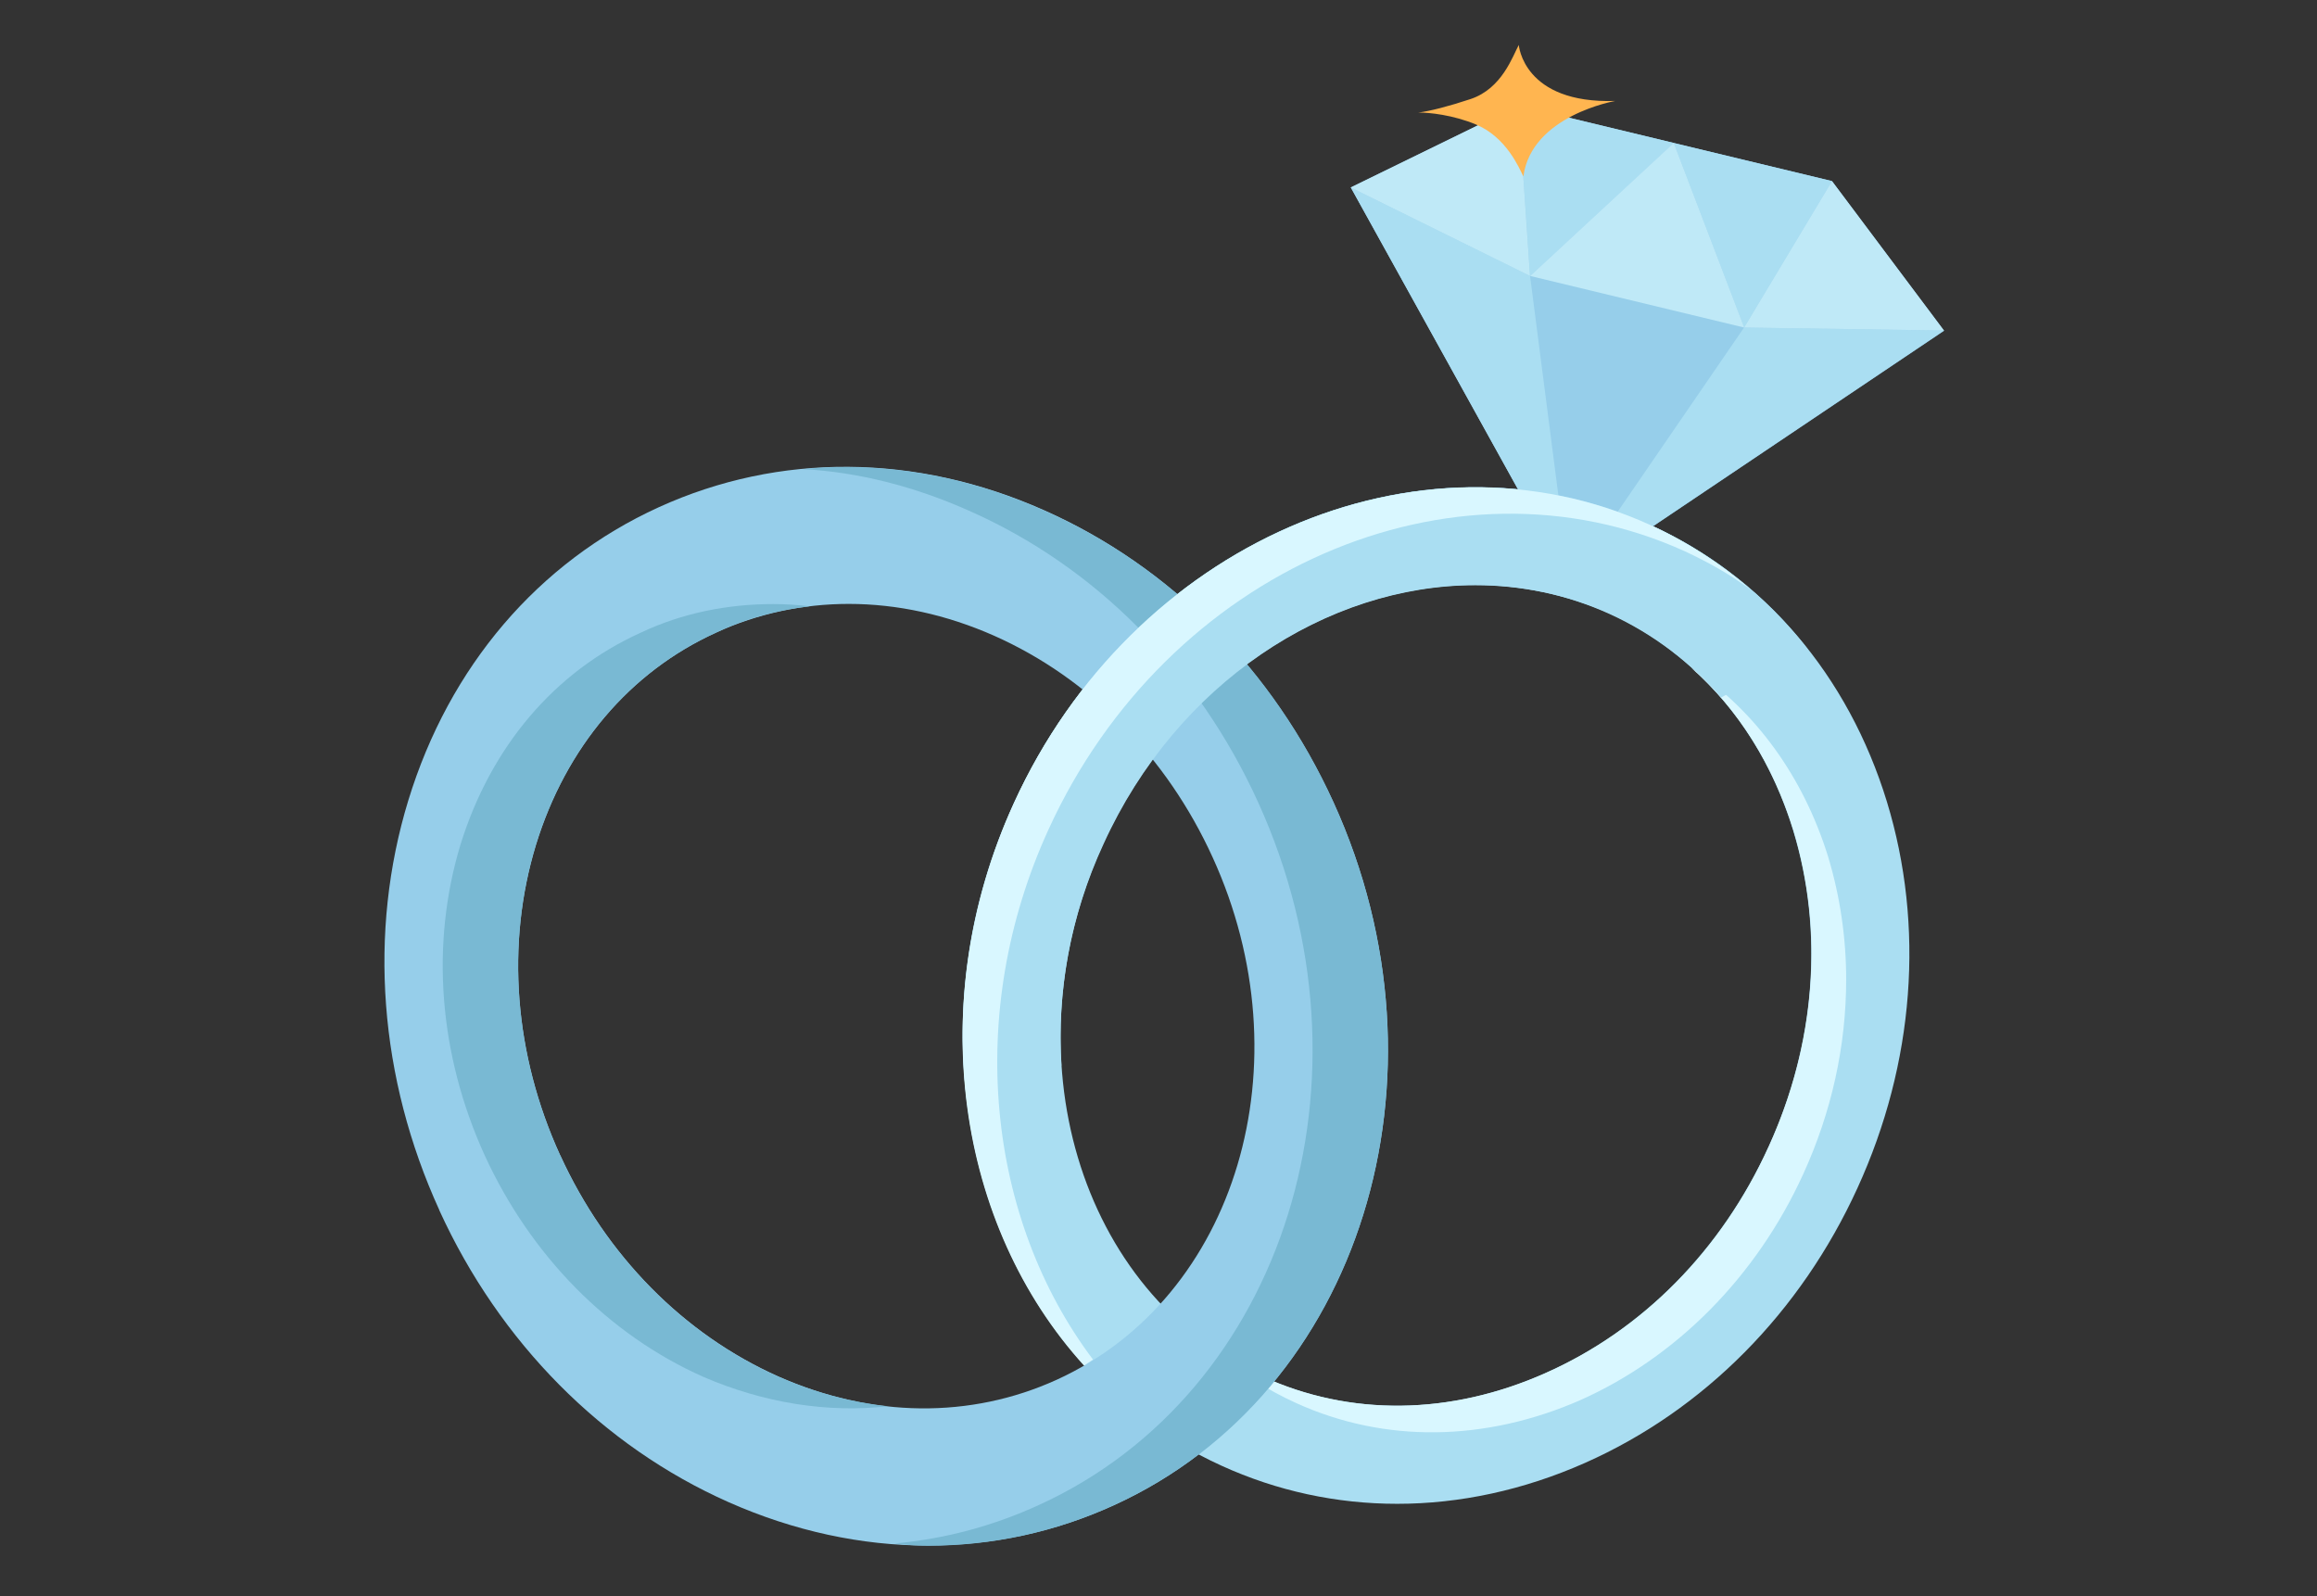 <svg xmlns="http://www.w3.org/2000/svg" xmlns:xlink="http://www.w3.org/1999/xlink" viewBox="0 0 450 310" width="450" height="310" preserveAspectRatio="xMidYMid meet" style="width: 100%; height: 100%; transform: translate3d(0px, 0px, 0px); content-visibility: visible;"><rect x="0" y="0" width="450" height="310" fill="#333333" stroke="none"/><defs><clipPath id="__lottie_element_66"><rect width="450" height="310" x="0" y="0"/></clipPath></defs><g clip-path="url(#__lottie_element_66)"><g transform="matrix(10,0,0,10,278.908,193.336)" opacity="1" style="display: none;"><g opacity="1" transform="matrix(1,0,0,1,0,0)"><path fill="rgb(170,222,242)" fill-opacity="1" d=" M-6.464,-2.951 C-5.039,-6.07 -2.128,-7.972 0.755,-7.972 C1.645,-7.972 2.536,-7.789 3.375,-7.407 C5.079,-6.628 6.344,-5.137 6.934,-3.209 C7.536,-1.238 7.366,0.947 6.455,2.944 C6.455,2.944 6.454,2.944 6.454,2.944 C5.543,4.941 4.004,6.5 2.121,7.336 C0.28,8.155 -1.674,8.177 -3.383,7.398 C-6.943,5.773 -8.325,1.131 -6.464,-2.951z M-4.171,9.13 C-3.087,9.625 -1.931,9.872 -0.755,9.872 C0.462,9.872 1.698,9.607 2.894,9.077 C5.203,8.053 7.082,6.156 8.186,3.736 C9.292,1.316 9.494,-1.348 8.756,-3.764 C8.003,-6.221 6.373,-8.131 4.165,-9.138 C-0.351,-11.197 -5.894,-8.779 -8.194,-3.742 C-10.491,1.295 -8.688,7.07 -4.171,9.13z"/></g></g><g transform="matrix(10,0,0,10,297.431,203.963)" opacity="1" style="display: none;"><g opacity="1" transform="matrix(1,0,0,1,0,0)"><path fill="rgb(217,247,255)" fill-opacity="1" d=" M3.112,-7.42 C4.357,-6.585 5.279,-5.312 5.762,-3.76 C5.996,-2.984 6.113,-2.178 6.113,-1.373 C6.113,-0.099 5.835,1.19 5.279,2.405 C4.371,4.396 2.818,5.963 0.944,6.798 C-0.901,7.603 -2.848,7.632 -4.561,6.856 C-5.147,6.592 -5.659,6.256 -6.113,5.846 C-5.835,6.022 -5.542,6.183 -5.235,6.329 C-3.522,7.12 -1.574,7.09 0.271,6.27 C2.16,5.435 3.697,3.884 4.605,1.878 C5.161,0.663 5.44,-0.611 5.44,-1.885 C5.44,-2.69 5.322,-3.496 5.088,-4.272 C4.693,-5.546 4.02,-6.615 3.112,-7.42z"/></g></g><g transform="matrix(10,0,0,10,319.981,66.807)" opacity="1" style="display: none;"><g opacity="1" transform="matrix(1,0,0,1,0,0)"><path fill="rgb(150,206,234)" fill-opacity="1" d=" M3.581,-3.164 C3.581,-3.164 5.754,-0.263 5.754,-0.263 C5.754,-0.263 5.764,-0.26 5.764,-0.26 C5.764,-0.26 -1.515,4.631 -1.515,4.631 C-1.515,4.631 -5.764,-3.041 -5.764,-3.041 C-5.764,-3.041 -2.508,-4.631 -2.508,-4.631 C-2.508,-4.631 3.581,-3.164 3.581,-3.164z"/></g></g><g transform="matrix(10,0,0,10,283.592,74.757)" opacity="1" style="display: none;"><g opacity="1" transform="matrix(1,0,0,1,0,0)"><path fill="rgb(170,222,242)" fill-opacity="1" d=" M1.357,-2.117 C1.357,-2.117 -2.125,-3.836 -2.125,-3.836 C-2.125,-3.836 2.125,3.836 2.125,3.836 C2.125,3.836 1.357,-2.117 1.357,-2.117z"/></g></g><g transform="matrix(10,0,0,10,310.031,37.046)" opacity="1" style="display: none;"><g opacity="1" transform="matrix(1,0,0,1,0,0)"><path fill="rgb(170,222,242)" fill-opacity="1" d=" M1.511,-0.927 C1.511,-0.927 -1.286,1.655 -1.286,1.655 C-1.286,1.655 -1.511,-1.655 -1.511,-1.655 C-1.511,-1.655 1.511,-0.927 1.511,-0.927z"/></g></g><g transform="matrix(10,0,0,10,341.152,88.356)" opacity="1" style="display: none;"><g opacity="1" transform="matrix(1,0,0,1,0,0)"><path fill="rgb(170,222,242)" fill-opacity="1" d=" M-0.242,-2.475 C-0.242,-2.475 3.639,-2.416 3.639,-2.416 C3.639,-2.416 -3.639,2.475 -3.639,2.475 C-3.639,2.475 -0.242,-2.475 -0.242,-2.475z"/></g></g><g transform="matrix(10,0,0,10,340.438,45.693)" opacity="1" style="display: none;"><g opacity="1" transform="matrix(1,0,0,1,0,0)"><path fill="rgb(170,222,242)" fill-opacity="1" d=" M-1.537,-1.792 C-1.537,-1.792 -0.17,1.792 -0.17,1.792 C-0.17,1.792 1.537,-1.052 1.537,-1.052 C1.537,-1.052 -1.537,-1.792 -1.537,-1.792z"/></g></g><g transform="matrix(10,0,0,10,317.965,45.693)" opacity="1" style="display: none;"><g opacity="1" transform="matrix(1,0,0,1,0,0)"><path fill="rgb(191,233,247)" fill-opacity="1" d=" M2.079,1.792 C2.079,1.792 -2.079,0.79 -2.079,0.79 C-2.079,0.79 0.711,-1.792 0.711,-1.792 C0.711,-1.792 2.079,1.792 2.079,1.792z"/></g></g><g transform="matrix(10,0,0,10,358.142,49.681)" opacity="1" style="display: none;"><g opacity="1" transform="matrix(1,0,0,1,0,0)"><path fill="rgb(191,233,247)" fill-opacity="1" d=" M1.941,1.451 C1.941,1.451 -0.234,-1.451 -0.234,-1.451 C-0.234,-1.451 -1.941,1.393 -1.941,1.393 C-1.941,1.393 1.941,1.451 1.941,1.451z"/></g></g><g transform="matrix(10,0,0,10,279.751,37.046)" opacity="1" style="display: none;"><g opacity="1" transform="matrix(1,0,0,1,0,0)"><path fill="rgb(191,233,247)" fill-opacity="1" d=" M-1.741,-0.064 C-1.741,-0.064 1.741,1.655 1.741,1.655 C1.741,1.655 1.516,-1.655 1.516,-1.655 C1.516,-1.655 -1.741,-0.064 -1.741,-0.064z"/></g></g><g transform="matrix(10,0,0,10,172.113,195.418)" opacity="1" style="display: none;"><g opacity="1" transform="matrix(1,0,0,1,0,0)"><path fill="rgb(150,206,234)" fill-opacity="1" d=" M-3.307,-7.255 C-2.49,-7.627 -1.617,-7.813 -0.727,-7.813 C0.21,-7.813 1.168,-7.606 2.096,-7.195 C3.939,-6.376 5.447,-4.849 6.339,-2.893 C8.165,1.107 6.809,5.658 3.315,7.253 C1.638,8.017 -0.278,7.995 -2.088,7.193 C-3.931,6.374 -5.439,4.847 -6.331,2.891 C-6.331,2.891 -6.333,2.891 -6.333,2.891 C-7.225,0.936 -7.391,-1.205 -6.801,-3.135 C-6.221,-5.028 -4.981,-6.491 -3.307,-7.255z M-3.061,9.632 C-1.793,10.194 -0.483,10.475 0.807,10.475 C2.053,10.475 3.278,10.214 4.425,9.691 C9.212,7.506 11.123,1.381 8.686,-3.962 C7.513,-6.53 5.519,-8.544 3.068,-9.632 C0.579,-10.738 -2.079,-10.756 -4.419,-9.69 C-6.757,-8.623 -8.485,-6.601 -9.282,-3.996 C-10.065,-1.434 -9.851,1.394 -8.678,3.962 C-8.678,3.962 -8.68,3.962 -8.68,3.962 C-7.507,6.53 -5.512,8.544 -3.061,9.632z"/></g></g><g transform="matrix(10,0,0,10,177.776,195.456)" opacity="1" style="display: none;"><g opacity="1" transform="matrix(1,0,0,1,0,0)"><path fill="rgb(121,185,211)" fill-opacity="1" d=" M-7.369,-3.143 C-7.955,-1.21 -7.794,0.928 -6.901,2.89 C-6.008,4.837 -4.5,6.374 -2.655,7.194 C-1.952,7.501 -1.234,7.692 -0.531,7.765 C-1.702,7.897 -2.933,7.706 -4.119,7.194 C-5.964,6.374 -7.472,4.837 -8.365,2.89 C-9.258,0.928 -9.42,-1.21 -8.834,-3.143 C-8.248,-5.032 -7.018,-6.497 -5.334,-7.258 C-4.529,-7.639 -3.65,-7.814 -2.757,-7.814 C-2.523,-7.814 -2.288,-7.799 -2.054,-7.77 C-2.684,-7.697 -3.299,-7.536 -3.87,-7.258 C-5.554,-6.497 -6.783,-5.032 -7.369,-3.143z M2.5,-9.63 C4.96,-8.546 6.951,-6.54 8.122,-3.963 C10.553,1.382 8.649,7.502 3.861,9.684 C2.719,10.211 1.49,10.474 0.245,10.474 C0.025,10.474 -0.18,10.459 -0.4,10.43 C0.566,10.342 1.504,10.094 2.397,9.684 C7.185,7.502 9.089,1.382 6.658,-3.963 C5.487,-6.54 3.495,-8.546 1.035,-9.63 C-0.019,-10.099 -1.102,-10.376 -2.186,-10.435 C-0.634,-10.581 0.963,-10.318 2.5,-9.63z M-6.901,2.89 C-6.008,4.837 -4.5,6.374 -2.655,7.194 C-1.952,7.501 -1.234,7.692 -0.531,7.765 C-1.702,7.897 -2.933,7.706 -4.119,7.194 C-5.964,6.374 -7.472,4.837 -8.365,2.89 C-9.258,0.928 -9.42,-1.21 -8.834,-3.143 C-8.248,-5.032 -7.018,-6.497 -5.334,-7.258 C-4.529,-7.639 -3.65,-7.814 -2.757,-7.814 C-2.523,-7.814 -2.288,-7.799 -2.054,-7.77 C-2.684,-7.697 -3.299,-7.536 -3.87,-7.258 C-5.554,-6.497 -6.783,-5.032 -7.369,-3.143 C-7.955,-1.21 -7.794,0.928 -6.901,2.89z"/></g></g><g transform="matrix(10,0,0,10,269.036,155.839)" opacity="1" style="display: none;"><g opacity="1" transform="matrix(1,0,0,1,0,0)"><path fill="rgb(170,222,242)" fill-opacity="1" d=" M-7.212,0.013 C-4.913,-5.024 0.637,-7.44 5.147,-5.39 C6.362,-4.834 7.402,-4.014 8.207,-2.974 C8.207,-2.974 6.523,-2.036 6.523,-2.036 C5.923,-2.724 5.206,-3.281 4.371,-3.662 C3.522,-4.043 2.629,-4.218 1.75,-4.218 C-1.135,-4.218 -4.049,-2.315 -5.469,0.804 C-6.128,2.224 -6.377,3.703 -6.289,5.109 C-6.289,5.109 -8.076,6.119 -8.076,6.119 C-8.398,4.157 -8.134,2.019 -7.212,0.013z"/></g></g><g transform="matrix(10,0,0,10,263.377,179.926)" opacity="1" style="display: none;"><g opacity="1" transform="matrix(1,0,0,1,0,0)"><path fill="rgb(217,247,255)" fill-opacity="1" d=" M6.385,-7.286 C6.824,-7.081 7.249,-6.847 7.644,-6.554 C7.058,-7.066 6.414,-7.476 5.711,-7.798 C1.201,-9.848 -4.348,-7.432 -6.647,-2.395 C-8.419,1.5 -7.745,5.819 -5.285,8.528 C-5.285,8.528 -5.11,8.411 -5.11,8.411 C-7.16,5.687 -7.614,1.704 -5.974,-1.883 C-3.675,-6.92 1.875,-9.336 6.385,-7.286z"/></g></g><g transform="matrix(10,0,0,10,294.611,21.532)" opacity="1" style="display: none;"><g opacity="1" transform="matrix(1,0,0,1,0,0)"><path fill="rgb(255,181,80)" fill-opacity="1" d=" M0.261,-0.891 C0.137,-1.313 0.053,-1.689 0.034,-1.917 C0.031,-1.716 -0.036,-1.235 -0.24,-0.797 C-0.504,-0.229 -1.096,0 -1.278,0.081 C-0.098,0.277 0.126,1.917 0.126,1.917 C0.13,0.125 1.278,0.081 1.278,0.081 C1.066,-0.046 0.444,-0.272 0.261,-0.891z"/></g></g><g transform="matrix(10,0,0,10,278.907,193.336)" opacity="1" style="display: block;"><g opacity="1" transform="matrix(1,0,0,1,0,0)"><path fill="rgb(170,222,242)" fill-opacity="1" d=" M-6.464,-2.951 C-5.039,-6.07 -2.128,-7.972 0.755,-7.972 C1.645,-7.972 2.536,-7.789 3.375,-7.407 C5.079,-6.628 6.344,-5.137 6.934,-3.209 C7.536,-1.238 7.366,0.947 6.455,2.944 C6.455,2.944 6.454,2.944 6.454,2.944 C5.543,4.941 4.004,6.5 2.121,7.336 C0.28,8.155 -1.674,8.177 -3.383,7.398 C-6.943,5.773 -8.325,1.131 -6.464,-2.951z M-4.171,9.13 C-3.087,9.625 -1.931,9.872 -0.755,9.872 C0.462,9.872 1.698,9.607 2.894,9.077 C5.203,8.053 7.082,6.156 8.186,3.736 C9.292,1.316 9.494,-1.348 8.756,-3.764 C8.003,-6.221 6.373,-8.131 4.165,-9.138 C-0.351,-11.197 -5.894,-8.779 -8.194,-3.742 C-10.491,1.295 -8.688,7.07 -4.171,9.13z"/></g></g><g transform="matrix(10,0,0,10,297.427,203.966)" opacity="1" style="display: block;"><g opacity="1" transform="matrix(1,0,0,1,0,0)"><path fill="rgb(217,247,255)" fill-opacity="1" d=" M3.112,-7.42 C4.357,-6.585 5.279,-5.312 5.762,-3.76 C5.996,-2.984 6.113,-2.178 6.113,-1.373 C6.113,-0.099 5.835,1.19 5.279,2.405 C4.371,4.396 2.818,5.963 0.944,6.798 C-0.901,7.603 -2.848,7.632 -4.561,6.856 C-5.147,6.592 -5.659,6.256 -6.113,5.846 C-5.835,6.022 -5.542,6.183 -5.235,6.329 C-3.522,7.12 -1.574,7.09 0.271,6.27 C2.16,5.435 3.697,3.884 4.605,1.878 C5.161,0.663 5.44,-0.611 5.44,-1.885 C5.44,-2.69 5.322,-3.496 5.088,-4.272 C4.693,-5.546 4.02,-6.615 3.112,-7.42z"/></g></g><g transform="matrix(10,0,0,10,319.981,66.807)" opacity="1" style="display: block;"><g opacity="1" transform="matrix(1,0,0,1,0,0)"><path fill="rgb(150,206,234)" fill-opacity="1" d=" M3.581,-3.164 C3.581,-3.164 5.754,-0.263 5.754,-0.263 C5.754,-0.263 5.764,-0.26 5.764,-0.26 C5.764,-0.26 -1.515,4.631 -1.515,4.631 C-1.515,4.631 -5.764,-3.041 -5.764,-3.041 C-5.764,-3.041 -2.508,-4.631 -2.508,-4.631 C-2.508,-4.631 3.581,-3.164 3.581,-3.164z"/></g></g><g transform="matrix(10,0,0,10,283.592,74.757)" opacity="1" style="display: block;"><g opacity="1" transform="matrix(1,0,0,1,0,0)"><path fill="rgb(170,222,242)" fill-opacity="1" d=" M1.357,-2.117 C1.357,-2.117 -2.125,-3.836 -2.125,-3.836 C-2.125,-3.836 2.125,3.836 2.125,3.836 C2.125,3.836 1.357,-2.117 1.357,-2.117z"/></g></g><g transform="matrix(10,0,0,10,310.031,37.046)" opacity="1" style="display: block;"><g opacity="1" transform="matrix(1,0,0,1,0,0)"><path fill="rgb(170,222,242)" fill-opacity="1" d=" M1.511,-0.927 C1.511,-0.927 -1.286,1.655 -1.286,1.655 C-1.286,1.655 -1.511,-1.655 -1.511,-1.655 C-1.511,-1.655 1.511,-0.927 1.511,-0.927z"/></g></g><g transform="matrix(10,0,0,10,341.152,88.356)" opacity="1" style="display: block;"><g opacity="1" transform="matrix(1,0,0,1,0,0)"><path fill="rgb(170,222,242)" fill-opacity="1" d=" M-0.242,-2.475 C-0.242,-2.475 3.639,-2.416 3.639,-2.416 C3.639,-2.416 -3.639,2.475 -3.639,2.475 C-3.639,2.475 -0.242,-2.475 -0.242,-2.475z"/></g></g><g transform="matrix(10,0,0,10,340.438,45.693)" opacity="1" style="display: block;"><g opacity="1" transform="matrix(1,0,0,1,0,0)"><path fill="rgb(170,222,242)" fill-opacity="1" d=" M-1.537,-1.792 C-1.537,-1.792 -0.17,1.792 -0.17,1.792 C-0.17,1.792 1.537,-1.052 1.537,-1.052 C1.537,-1.052 -1.537,-1.792 -1.537,-1.792z"/></g></g><g transform="matrix(10,0,0,10,317.965,45.693)" opacity="1" style="display: block;"><g opacity="1" transform="matrix(1,0,0,1,0,0)"><path fill="rgb(191,233,247)" fill-opacity="1" d=" M2.079,1.792 C2.079,1.792 -2.079,0.79 -2.079,0.79 C-2.079,0.79 0.711,-1.792 0.711,-1.792 C0.711,-1.792 2.079,1.792 2.079,1.792z"/></g></g><g transform="matrix(10,0,0,10,358.142,49.681)" opacity="1" style="display: block;"><g opacity="1" transform="matrix(1,0,0,1,0,0)"><path fill="rgb(191,233,247)" fill-opacity="1" d=" M1.941,1.451 C1.941,1.451 -0.234,-1.451 -0.234,-1.451 C-0.234,-1.451 -1.941,1.393 -1.941,1.393 C-1.941,1.393 1.941,1.451 1.941,1.451z"/></g></g><g transform="matrix(10,0,0,10,279.751,37.046)" opacity="1" style="display: block;"><g opacity="1" transform="matrix(1,0,0,1,0,0)"><path fill="rgb(191,233,247)" fill-opacity="1" d=" M-1.741,-0.064 C-1.741,-0.064 1.741,1.655 1.741,1.655 C1.741,1.655 1.516,-1.655 1.516,-1.655 C1.516,-1.655 -1.741,-0.064 -1.741,-0.064z"/></g></g><g transform="matrix(10,0,0,10,172.116,195.416)" opacity="1" style="display: block;"><g opacity="1" transform="matrix(1,0,0,1,0,0)"><path fill="rgb(150,206,234)" fill-opacity="1" d=" M-3.307,-7.255 C-2.49,-7.627 -1.617,-7.813 -0.727,-7.813 C0.21,-7.813 1.168,-7.606 2.096,-7.195 C3.939,-6.376 5.447,-4.849 6.339,-2.893 C8.165,1.107 6.809,5.658 3.315,7.253 C1.638,8.017 -0.278,7.995 -2.088,7.193 C-3.931,6.374 -5.439,4.847 -6.331,2.891 C-6.331,2.891 -6.333,2.891 -6.333,2.891 C-7.225,0.936 -7.391,-1.205 -6.801,-3.135 C-6.221,-5.028 -4.981,-6.491 -3.307,-7.255z M-3.061,9.632 C-1.793,10.194 -0.483,10.475 0.807,10.475 C2.053,10.475 3.278,10.214 4.425,9.691 C9.212,7.506 11.123,1.381 8.686,-3.962 C7.513,-6.53 5.519,-8.544 3.068,-9.632 C0.579,-10.738 -2.079,-10.756 -4.419,-9.69 C-6.757,-8.623 -8.485,-6.601 -9.282,-3.996 C-10.065,-1.434 -9.851,1.394 -8.678,3.962 C-8.678,3.962 -8.68,3.962 -8.68,3.962 C-7.507,6.53 -5.512,8.544 -3.061,9.632z"/></g></g><g transform="matrix(10,0,0,10,177.776,195.456)" opacity="1" style="display: block;"><g opacity="1" transform="matrix(1,0,0,1,0,0)"><path fill="rgb(121,185,211)" fill-opacity="1" d=" M-7.369,-3.143 C-7.955,-1.21 -7.794,0.928 -6.901,2.89 C-6.008,4.837 -4.5,6.374 -2.655,7.194 C-1.952,7.501 -1.234,7.692 -0.531,7.765 C-1.702,7.897 -2.933,7.706 -4.119,7.194 C-5.964,6.374 -7.472,4.837 -8.365,2.89 C-9.258,0.928 -9.42,-1.21 -8.834,-3.143 C-8.248,-5.032 -7.018,-6.497 -5.334,-7.258 C-4.529,-7.639 -3.65,-7.814 -2.757,-7.814 C-2.523,-7.814 -2.288,-7.799 -2.054,-7.77 C-2.684,-7.697 -3.299,-7.536 -3.87,-7.258 C-5.554,-6.497 -6.783,-5.032 -7.369,-3.143z M2.5,-9.63 C4.96,-8.546 6.951,-6.54 8.122,-3.963 C10.553,1.382 8.649,7.502 3.861,9.684 C2.719,10.211 1.49,10.474 0.245,10.474 C0.025,10.474 -0.18,10.459 -0.4,10.43 C0.566,10.342 1.504,10.094 2.397,9.684 C7.185,7.502 9.089,1.382 6.658,-3.963 C5.487,-6.54 3.495,-8.546 1.035,-9.63 C-0.019,-10.099 -1.102,-10.376 -2.186,-10.435 C-0.634,-10.581 0.963,-10.318 2.5,-9.63z M-6.901,2.89 C-6.008,4.837 -4.5,6.374 -2.655,7.194 C-1.952,7.501 -1.234,7.692 -0.531,7.765 C-1.702,7.897 -2.933,7.706 -4.119,7.194 C-5.964,6.374 -7.472,4.837 -8.365,2.89 C-9.258,0.928 -9.42,-1.21 -8.834,-3.143 C-8.248,-5.032 -7.018,-6.497 -5.334,-7.258 C-4.529,-7.639 -3.65,-7.814 -2.757,-7.814 C-2.523,-7.814 -2.288,-7.799 -2.054,-7.77 C-2.684,-7.697 -3.299,-7.536 -3.87,-7.258 C-5.554,-6.497 -6.783,-5.032 -7.369,-3.143 C-7.955,-1.21 -7.794,0.928 -6.901,2.89z"/></g></g><g transform="matrix(10,0,0,10,269.037,155.836)" opacity="1" style="display: block;"><g opacity="1" transform="matrix(1,0,0,1,0,0)"><path fill="rgb(170,222,242)" fill-opacity="1" d=" M-7.212,0.013 C-4.913,-5.024 0.637,-7.44 5.147,-5.39 C6.362,-4.834 7.402,-4.014 8.207,-2.974 C8.207,-2.974 6.523,-2.036 6.523,-2.036 C5.923,-2.724 5.206,-3.281 4.371,-3.662 C3.522,-4.043 2.629,-4.218 1.75,-4.218 C-1.135,-4.218 -4.049,-2.315 -5.469,0.804 C-6.128,2.224 -6.377,3.703 -6.289,5.109 C-6.289,5.109 -8.076,6.119 -8.076,6.119 C-8.398,4.157 -8.134,2.019 -7.212,0.013z"/></g></g><g transform="matrix(10,0,0,10,263.377,179.926)" opacity="1" style="display: block;"><g opacity="1" transform="matrix(1,0,0,1,0,0)"><path fill="rgb(217,247,255)" fill-opacity="1" d=" M6.385,-7.286 C6.824,-7.081 7.249,-6.847 7.644,-6.554 C7.058,-7.066 6.414,-7.476 5.711,-7.798 C1.201,-9.848 -4.348,-7.432 -6.647,-2.395 C-8.419,1.5 -7.745,5.819 -5.285,8.528 C-5.285,8.528 -5.11,8.411 -5.11,8.411 C-7.16,5.687 -7.614,1.704 -5.974,-1.883 C-3.675,-6.92 1.875,-9.336 6.385,-7.286z"/></g></g><g transform="matrix(-2.355,8.975,-8.975,-2.355,294.611,21.532)" opacity="0.309" style="display: none;"><g opacity="1" transform="matrix(1,0,0,1,0,0)"><path fill="rgb(255,181,80)" fill-opacity="1" d=" M0.261,-0.891 C0.137,-1.313 0.053,-1.689 0.034,-1.917 C0.031,-1.716 -0.036,-1.235 -0.24,-0.797 C-0.504,-0.229 -1.096,0 -1.278,0.081 C-0.098,0.277 0.126,1.917 0.126,1.917 C0.13,0.125 1.278,0.081 1.278,0.081 C1.066,-0.046 0.444,-0.272 0.261,-0.891z"/></g></g><g transform="matrix(-0.349,-9.994,9.994,-0.349,294.611,21.532)" opacity="1" style="display: block;"><g opacity="1" transform="matrix(1,0,0,1,0,0)"><path fill="rgb(255,181,80)" fill-opacity="1" d=" M0.261,-0.891 C0.137,-1.313 0.053,-1.689 0.034,-1.917 C0.031,-1.716 -0.036,-1.235 -0.24,-0.797 C-0.504,-0.229 -1.096,0 -1.278,0.081 C-0.098,0.277 0.126,1.917 0.126,1.917 C0.13,0.125 1.278,0.081 1.278,0.081 C1.066,-0.046 0.444,-0.272 0.261,-0.891z"/></g></g></g></svg>